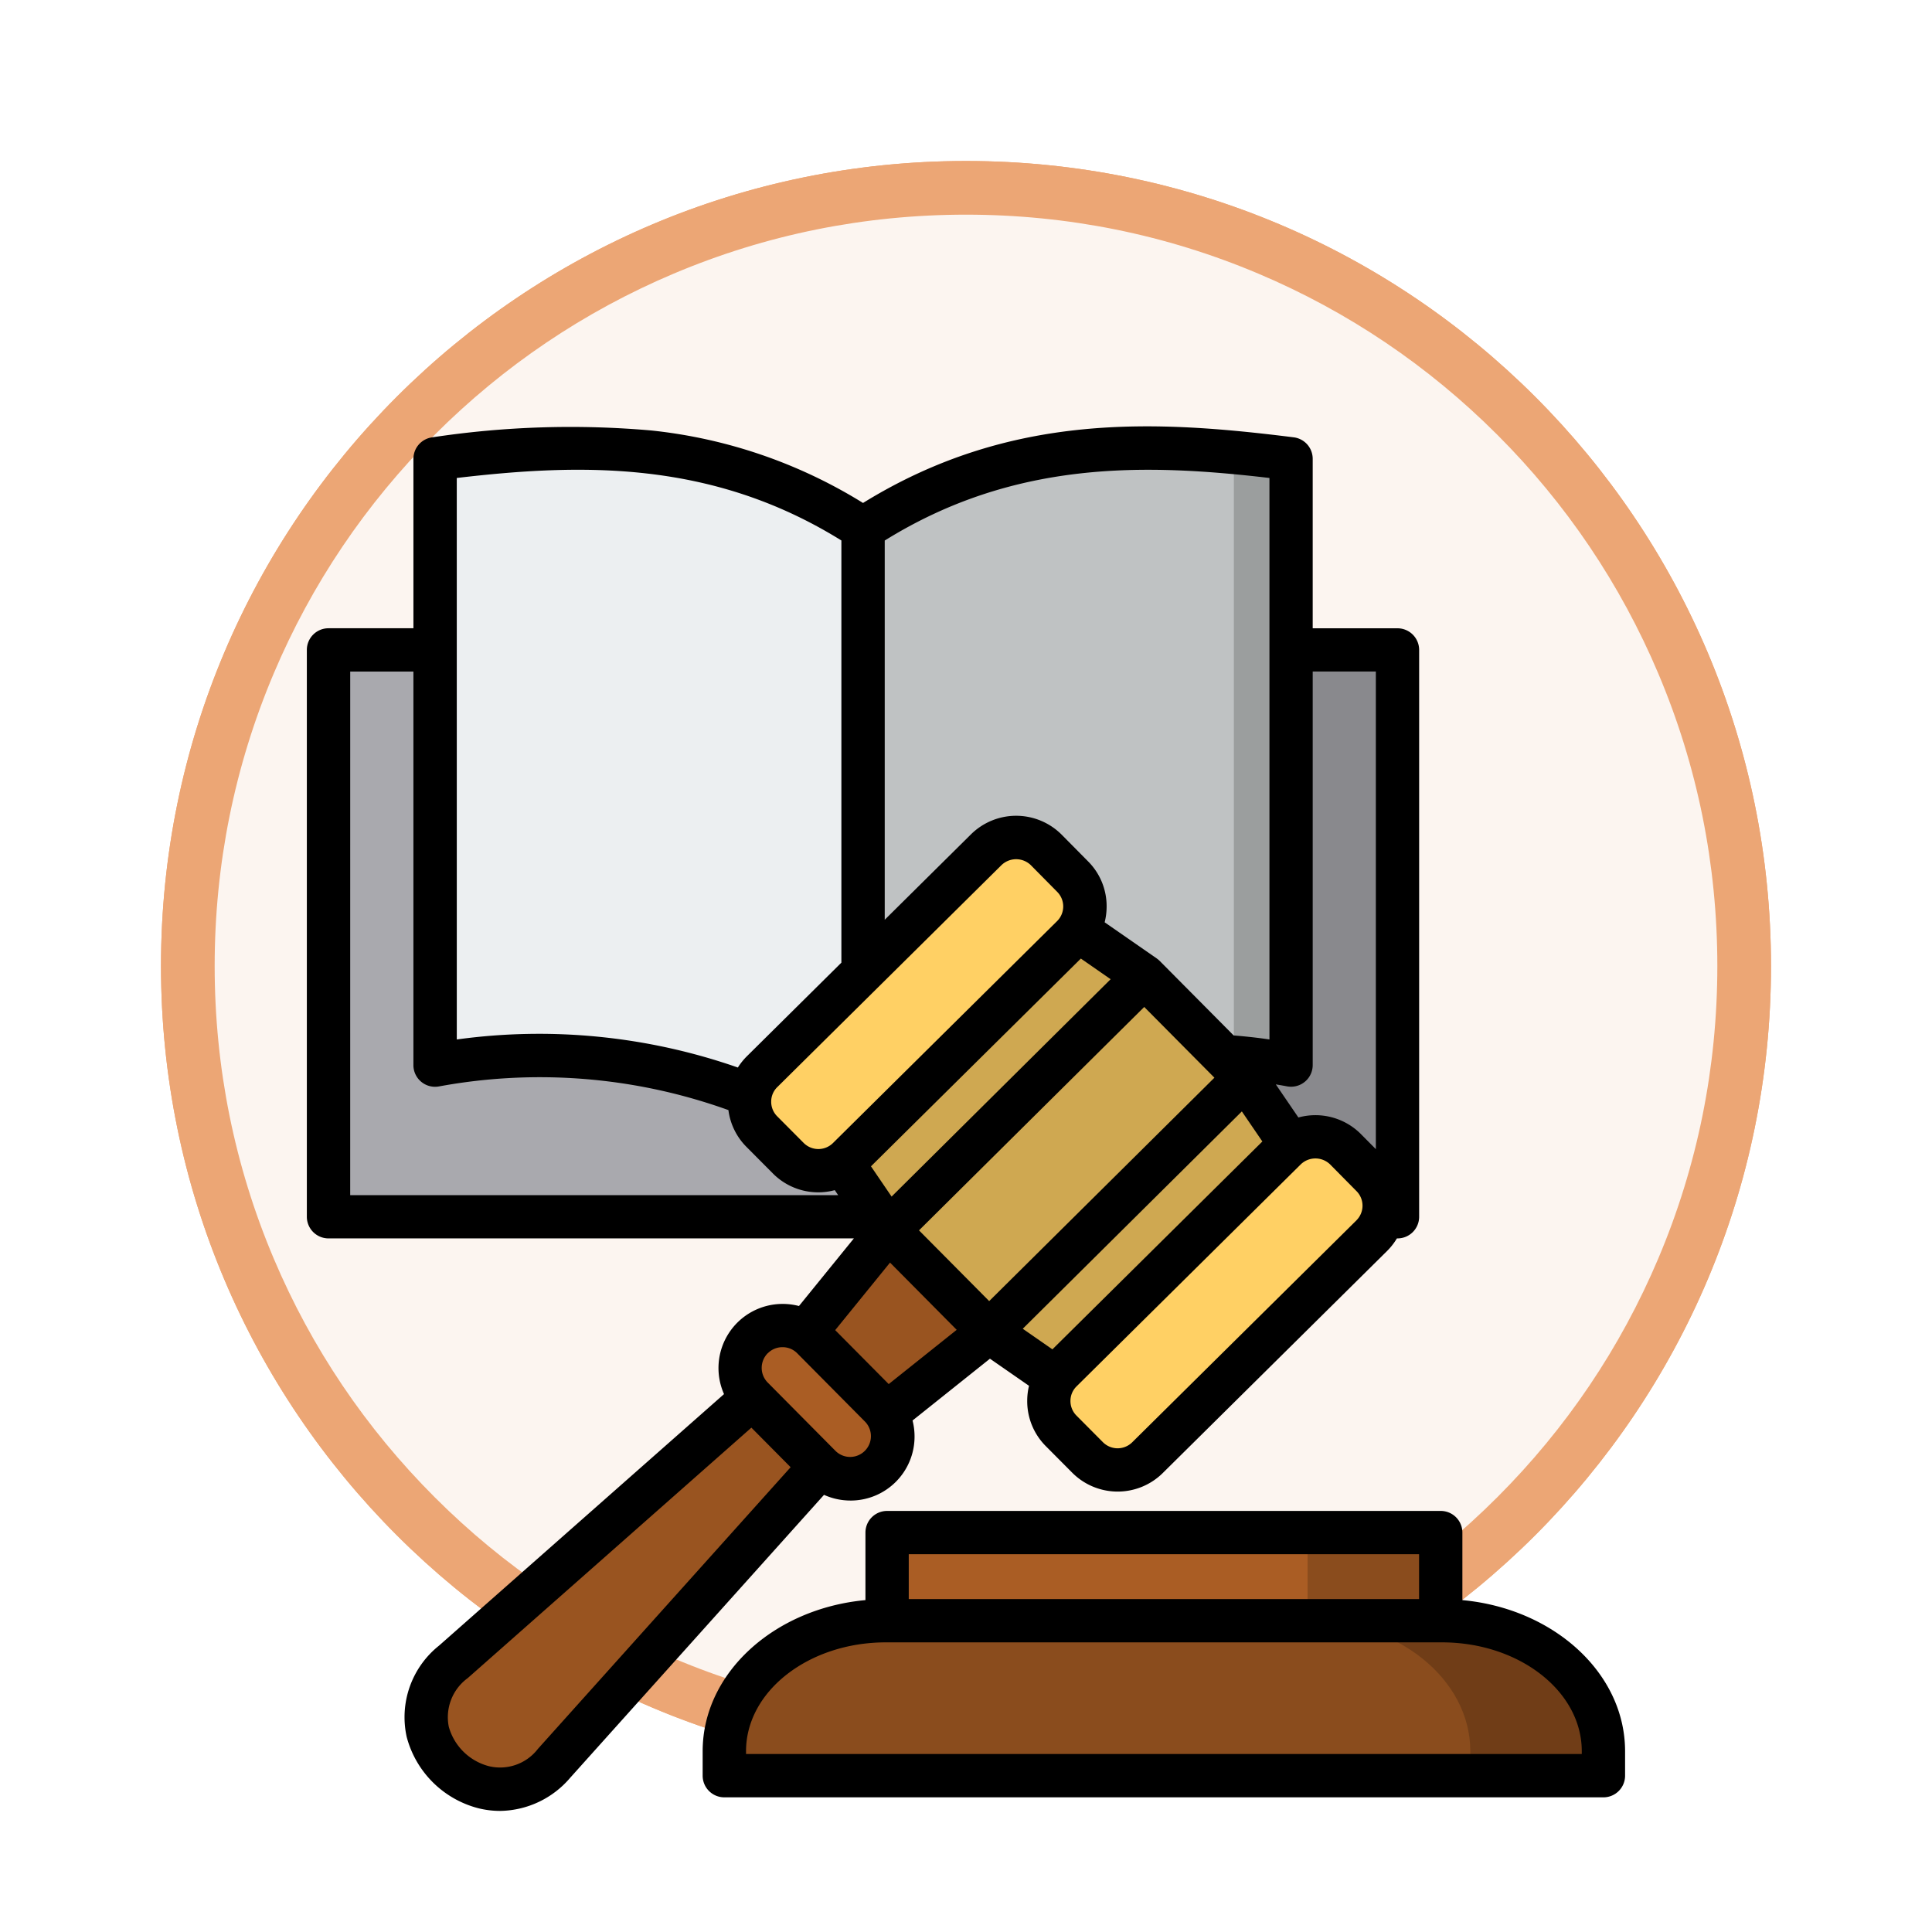 <svg xmlns="http://www.w3.org/2000/svg" xmlns:xlink="http://www.w3.org/1999/xlink" width="108" height="108" viewBox="0 0 108 108">
  <defs>
    <filter id="Path_978624" x="0" y="0" width="108" height="108" filterUnits="userSpaceOnUse">
      <feOffset dy="3" input="SourceAlpha"/>
      <feGaussianBlur stdDeviation="3" result="blur"/>
      <feFlood flood-opacity="0.161"/>
      <feComposite operator="in" in2="blur"/>
      <feComposite in="SourceGraphic"/>
    </filter>
    <filter id="Path_1076716" x="0" y="0" width="108" height="108" filterUnits="userSpaceOnUse">
      <feOffset dy="3" input="SourceAlpha"/>
      <feGaussianBlur stdDeviation="3" result="blur-2"/>
      <feFlood flood-opacity="0.161"/>
      <feComposite operator="in" in2="blur-2"/>
      <feComposite in="SourceGraphic"/>
    </filter>
  </defs>
  <g id="Group_1220598" data-name="Group 1220598" transform="translate(-200 -3855)">
    <g id="Group_1220490" data-name="Group 1220490" transform="translate(-416 3554)">
      <g id="Group_1216087" data-name="Group 1216087" transform="translate(625 307)">
        <g id="Group_1208503" data-name="Group 1208503" transform="translate(0)">
          <g id="Group_1200660" data-name="Group 1200660">
            <g id="Group_1181203" data-name="Group 1181203">
              <g id="Group_1172348" data-name="Group 1172348">
                <g id="Group_1171897" data-name="Group 1171897">
                  <g id="Group_1171052" data-name="Group 1171052">
                    <g id="Group_1164581" data-name="Group 1164581">
                      <g id="Group_1144123" data-name="Group 1144123">
                        <g transform="matrix(1, 0, 0, 1, -9, -6)" filter="url(#Path_978624)">
                          <g id="Path_978624-2" data-name="Path 978624" transform="translate(9 6)" fill="#fcf5f0">
                            <path d="M 45 88.5 C 39.127 88.5 33.43 87.35 28.068 85.082 C 22.889 82.891 18.236 79.755 14.241 75.759 C 10.245 71.764 7.109 67.111 4.918 61.932 C 2.65 56.57 1.5 50.873 1.5 45 C 1.5 39.127 2.65 33.43 4.918 28.068 C 7.109 22.889 10.245 18.236 14.241 14.241 C 18.236 10.245 22.889 7.109 28.068 4.918 C 33.43 2.65 39.127 1.5 45 1.5 C 50.873 1.5 56.57 2.65 61.932 4.918 C 67.111 7.109 71.764 10.245 75.759 14.241 C 79.755 18.236 82.891 22.889 85.082 28.068 C 87.35 33.43 88.5 39.127 88.5 45 C 88.5 50.873 87.35 56.57 85.082 61.932 C 82.891 67.111 79.755 71.764 75.759 75.759 C 71.764 79.755 67.111 82.891 61.932 85.082 C 56.57 87.35 50.873 88.5 45 88.5 Z" stroke="none"/>
                            <path d="M 45 3 C 39.329 3 33.829 4.11 28.653 6.299 C 23.652 8.415 19.16 11.443 15.302 15.302 C 11.443 19.16 8.415 23.652 6.299 28.653 C 4.11 33.829 3 39.329 3 45 C 3 50.671 4.11 56.171 6.299 61.347 C 8.415 66.348 11.443 70.84 15.302 74.698 C 19.16 78.557 23.652 81.585 28.653 83.701 C 33.829 85.89 39.329 87 45 87 C 50.671 87 56.171 85.89 61.347 83.701 C 66.348 81.585 70.84 78.557 74.698 74.698 C 78.557 70.84 81.585 66.348 83.701 61.347 C 85.89 56.171 87 50.671 87 45 C 87 39.329 85.89 33.829 83.701 28.653 C 81.585 23.652 78.557 19.16 74.698 15.302 C 70.84 11.443 66.348 8.415 61.347 6.299 C 56.171 4.11 50.671 3 45 3 M 45 0 C 69.853 0 90 20.147 90 45 C 90 69.853 69.853 90 45 90 C 20.147 90 0 69.853 0 45 C 0 20.147 20.147 0 45 0 Z" stroke="none" fill="#eca675"/>
                          </g>
                        </g>
                        <g transform="matrix(1, 0, 0, 1, -9, -6)" filter="url(#Path_1076716)">
                          <g id="Path_1076716-2" data-name="Path 1076716" transform="translate(9 6)" fill="#fcf5f0">
                            <path d="M 45 88.5 C 39.127 88.5 33.43 87.35 28.068 85.082 C 22.889 82.891 18.236 79.755 14.241 75.759 C 10.245 71.764 7.109 67.111 4.918 61.932 C 2.65 56.57 1.5 50.873 1.5 45 C 1.5 39.127 2.65 33.43 4.918 28.068 C 7.109 22.889 10.245 18.236 14.241 14.241 C 18.236 10.245 22.889 7.109 28.068 4.918 C 33.43 2.65 39.127 1.5 45 1.5 C 50.873 1.5 56.57 2.65 61.932 4.918 C 67.111 7.109 71.764 10.245 75.759 14.241 C 79.755 18.236 82.891 22.889 85.082 28.068 C 87.35 33.43 88.5 39.127 88.5 45 C 88.5 50.873 87.35 56.57 85.082 61.932 C 82.891 67.111 79.755 71.764 75.759 75.759 C 71.764 79.755 67.111 82.891 61.932 85.082 C 56.57 87.35 50.873 88.5 45 88.5 Z" stroke="none"/>
                            <path d="M 45 3 C 39.329 3 33.829 4.11 28.653 6.299 C 23.652 8.415 19.16 11.443 15.302 15.302 C 11.443 19.16 8.415 23.652 6.299 28.653 C 4.11 33.829 3 39.329 3 45 C 3 50.671 4.11 56.171 6.299 61.347 C 8.415 66.348 11.443 70.84 15.302 74.698 C 19.16 78.557 23.652 81.585 28.653 83.701 C 33.829 85.89 39.329 87 45 87 C 50.671 87 56.171 85.89 61.347 83.701 C 66.348 81.585 70.84 78.557 74.698 74.698 C 78.557 70.84 81.585 66.348 83.701 61.347 C 85.89 56.171 87 50.671 87 45 C 87 39.329 85.89 33.829 83.701 28.653 C 81.585 23.652 78.557 19.16 74.698 15.302 C 70.84 11.443 66.348 8.415 61.347 6.299 C 56.171 4.11 50.671 3 45 3 M 45 0 C 69.853 0 90 20.147 90 45 C 90 69.853 69.853 90 45 90 C 20.147 90 0 69.853 0 45 C 0 20.147 20.147 0 45 0 Z" stroke="none" fill="#eca675"/>
                          </g>
                        </g>
                      </g>
                    </g>
                  </g>
                </g>
              </g>
            </g>
          </g>
        </g>
      </g>
      <g id="educacion-en-derecho" transform="translate(620.963 324.89)">
        <path id="Path_1163647" data-name="Path 1163647" d="M20.228,82.607H50.105v31.685H20.228Z" transform="translate(-6.821 -70.171)" fill="#a9a9ae"/>
        <path id="Path_1163648" data-name="Path 1163648" d="M217.917,82.607h29.878v31.685H217.917Z" transform="translate(-174.632 -70.171)" fill="#89898d"/>
        <path id="Path_1163649" data-name="Path 1163649" d="M59.6,8.592c7.977-1,15.95-1.315,23.927,3.9V46.926C75.781,42.9,67.855,40.894,59.6,42.483Z" transform="translate(-40.242 -6.84)" fill="#eceff1" fill-rule="evenodd"/>
        <path id="Path_1163650" data-name="Path 1163650" d="M241.837,8.592c-7.973-1-15.95-1.315-23.922,3.9V46.926c7.741-4.027,15.671-6.032,23.922-4.443Z" transform="translate(-174.63 -6.84)" fill="#bfc2c3" fill-rule="evenodd"/>
        <path id="Path_1163651" data-name="Path 1163651" d="M166.609,450.358h49.143v-1.367c0-4.019-4.057-7.292-9.027-7.292h-31.09c-4.97,0-9.027,3.273-9.027,7.292Z" transform="translate(-131.078 -374.992)" fill="#8a4c1d" fill-rule="evenodd"/>
        <path id="Path_1163652" data-name="Path 1163652" d="M226.817,409.073h30.944V414H226.817Z" transform="translate(-182.187 -347.297)" fill="#aa5d24"/>
        <path id="Path_1163653" data-name="Path 1163653" d="M63.4,327.043l14.887-16.6,9.429-7.527L84.9,300.082l-2.815-2.836-7.6,9.369L57.776,321.37c-4.459,3.933,1.834,9.9,5.625,5.673Z" transform="translate(-37.39 -252.37)" fill="#995420" fill-rule="evenodd"/>
        <path id="Path_1163654" data-name="Path 1163654" d="M176.487,333.194l3.8,3.83a2.374,2.374,0,0,1-3.372,3.342l-3.8-3.83a2.374,2.374,0,0,1,3.372-3.342Z" transform="translate(-136.021 -282.29)" fill="#aa5d24" fill-rule="evenodd"/>
        <path id="Path_1163655" data-name="Path 1163655" d="M0,0H20.16V7.991H0Z" transform="matrix(0.71, -0.704, 0.704, 0.71, 44.692, 44.9)" fill="#cfa851"/>
        <g id="Group_1217190" data-name="Group 1217190" transform="translate(36.941 1.4)">
          <path id="Path_1163656" data-name="Path 1163656" d="M217.2,192.745l-6.683,6.632,2.532,3.714,7.266-7.206,7.047-6.992-3.693-2.566Z" transform="translate(-205.292 -159.615)" fill="#cfa851" fill-rule="evenodd"/>
          <path id="Path_1163657" data-name="Path 1163657" d="M194.007,154.188l-1.487-1.5a2.379,2.379,0,0,0-3.346-.013L176.64,165.091a2.361,2.361,0,0,0-.013,3.337l1.482,1.5a2.379,2.379,0,0,0,3.346.013l12.535-12.411A2.365,2.365,0,0,0,194.007,154.188Z" transform="translate(-175.942 -130.475)" fill="#ffd064" fill-rule="evenodd"/>
          <path id="Path_1163658" data-name="Path 1163658" d="M274.894,250.965l-6.683,6.632-3.693-2.562,7.262-7.206,7.052-6.992,2.532,3.71Z" transform="translate(-251.131 -205.887)" fill="#cfa851" fill-rule="evenodd"/>
          <path id="Path_1163659" data-name="Path 1163659" d="M304.7,264.881l-1.487-1.5a2.379,2.379,0,0,0-3.346-.013l-12.535,12.411a2.361,2.361,0,0,0-.013,3.337l1.482,1.5a2.379,2.379,0,0,0,3.346.013l12.535-12.411a2.365,2.365,0,0,0,.017-3.337Z" transform="translate(-269.906 -224.439)" fill="#ffd064" fill-rule="evenodd"/>
          <path id="Path_1163660" data-name="Path 1163660" d="M382.3,409.073V414h7.446v-4.931Z" transform="translate(-351.111 -348.697)" fill="#8a4c1d" fill-rule="evenodd"/>
          <path id="Path_1163661" data-name="Path 1163661" d="M390.153,441.7H382.78c4.969,0,9.027,3.273,9.027,7.292v1.367h7.446v-1.367c0-4.019-4.057-7.292-9.027-7.292Z" transform="translate(-351.52 -376.393)" fill="#703d17" fill-rule="evenodd"/>
          <path id="Path_1163662" data-name="Path 1163662" d="M355.057,20.622V43.388a28.481,28.481,0,0,1,3.2.441V9.937c-1.062-.133-2.129-.253-3.2-.351Z" transform="translate(-327.987 -9.586)" fill="#9b9e9e" fill-rule="evenodd"/>
        </g>
        <path id="Path_1163663" data-name="Path 1163663" d="M76.785,65.557V61.782a1.21,1.21,0,0,0-1.21-1.21H44.626a1.21,1.21,0,0,0-1.21,1.21v3.775c-5.108.473-9.1,4.081-9.1,8.448v1.367a1.21,1.21,0,0,0,1.21,1.21H84.67a1.21,1.21,0,0,0,1.21-1.21V74.005c0-4.368-3.986-7.975-9.1-8.448ZM45.837,62.992H74.364V65.5H45.837ZM83.46,74.161H36.741V74c0-3.353,3.506-6.081,7.817-6.081H75.643c4.31,0,7.816,2.728,7.816,6.081Zm-40.9-14.169h.021a3.574,3.574,0,0,0,3.58-3.568,3.616,3.616,0,0,0-.112-.907l4.327-3.455,2.183,1.515a3.608,3.608,0,0,0-.1.828,3.556,3.556,0,0,0,1.036,2.542l1.483,1.491a3.585,3.585,0,0,0,5.055.019L72.57,46.046a3.566,3.566,0,0,0,.554-.708h.034a1.21,1.21,0,0,0,1.21-1.21V12.442a1.21,1.21,0,0,0-1.21-1.21h-4.74V1.757a1.211,1.211,0,0,0-1.06-1.2C59.711-.4,51.563-.893,43.281,4.226A27.972,27.972,0,0,0,31.455.175,51.636,51.636,0,0,0,19.208.556a1.21,1.21,0,0,0-1.06,1.2v9.474H13.4a1.21,1.21,0,0,0-1.21,1.21V44.127a1.21,1.21,0,0,0,1.21,1.21H42.77L39.7,49.117A3.605,3.605,0,0,0,38.8,49h-.017a3.585,3.585,0,0,0-3.273,5.041L19.581,68.1a5.112,5.112,0,0,0-1.809,5.108,5.588,5.588,0,0,0,3.995,3.981A5.049,5.049,0,0,0,23,77.341a5.235,5.235,0,0,0,3.913-1.855L41.1,59.673a3.58,3.58,0,0,0,1.462.318Zm7.773-11.15L46.41,44.888l4.329-4.295L59,32.4l3.924,3.954-4.575,4.539ZM38.486,36.882l12.533-12.41a1.181,1.181,0,0,1,1.641,0l1.482,1.5,0,0a1.155,1.155,0,0,1-.007,1.623L41.6,40.007A1.16,1.16,0,0,1,39.962,40l-1.481-1.489a1.151,1.151,0,0,1-.334-.822,1.134,1.134,0,0,1,.339-.808Zm5.239,4.426L55.458,29.694l1.664,1.155L44.878,43Zm8.485,9.08L64.457,38.239l1.147,1.68L53.868,51.539Zm18.658-6.064L58.327,56.736a1.16,1.16,0,0,1-1.636-.006L55.21,55.24a1.151,1.151,0,0,1-.334-.822,1.134,1.134,0,0,1,.339-.807L67.749,41.2a1.18,1.18,0,0,1,1.641,0l1.482,1.5,0,0a1.154,1.154,0,0,1-.006,1.623Zm-3.66-7.466a1.21,1.21,0,0,0,1.21-1.21v-22h3.53v26.7l-.841-.848a3.586,3.586,0,0,0-3.489-.922l-1.263-1.851c.208.036.416.07.622.11A1.211,1.211,0,0,0,67.207,36.858ZM66,2.829V34.217c-.664-.1-1.332-.171-2-.225l-4.13-4.161c-.011-.011-.023-.021-.035-.032l-.042-.039c-.021-.018-.043-.034-.065-.051s-.018-.015-.027-.021l-2.913-2.021a3.615,3.615,0,0,0,.11-.877,3.54,3.54,0,0,0-1.034-2.526l-1.484-1.5a3.593,3.593,0,0,0-5.06-.019l-4.826,4.78V6.326C51.763,1.81,59.076,2.019,66,2.829Zm-45.429,0c6.922-.811,14.233-1.022,21.5,3.494v23.6L36.784,35.16a3.572,3.572,0,0,0-.5.625,33.715,33.715,0,0,0-15.712-1.568ZM14.614,13.652h3.533v22a1.21,1.21,0,0,0,1.439,1.188,31.134,31.134,0,0,1,16.17,1.325,3.552,3.552,0,0,0,1.006,2.054l1.483,1.491a3.569,3.569,0,0,0,3.456.93l.19.279H14.613ZM44.79,46.69l3.727,3.758-3.8,3.033-2.992-3.016Zm-6.828,5.063a1.15,1.15,0,0,1,.818-.335h.006a1.144,1.144,0,0,1,.815.34l0,0,3.8,3.831a1.162,1.162,0,0,1-1.65,1.636l-3.8-3.832a1.164,1.164,0,0,1,.009-1.643ZM25.11,73.869a2.667,2.667,0,0,1-2.752.969,3.152,3.152,0,0,1-2.233-2.2,2.706,2.706,0,0,1,1.058-2.721l15.857-14,2.194,2.211Z" transform="translate(0 0)"/>
      </g>
    </g>
  </g>
</svg>
